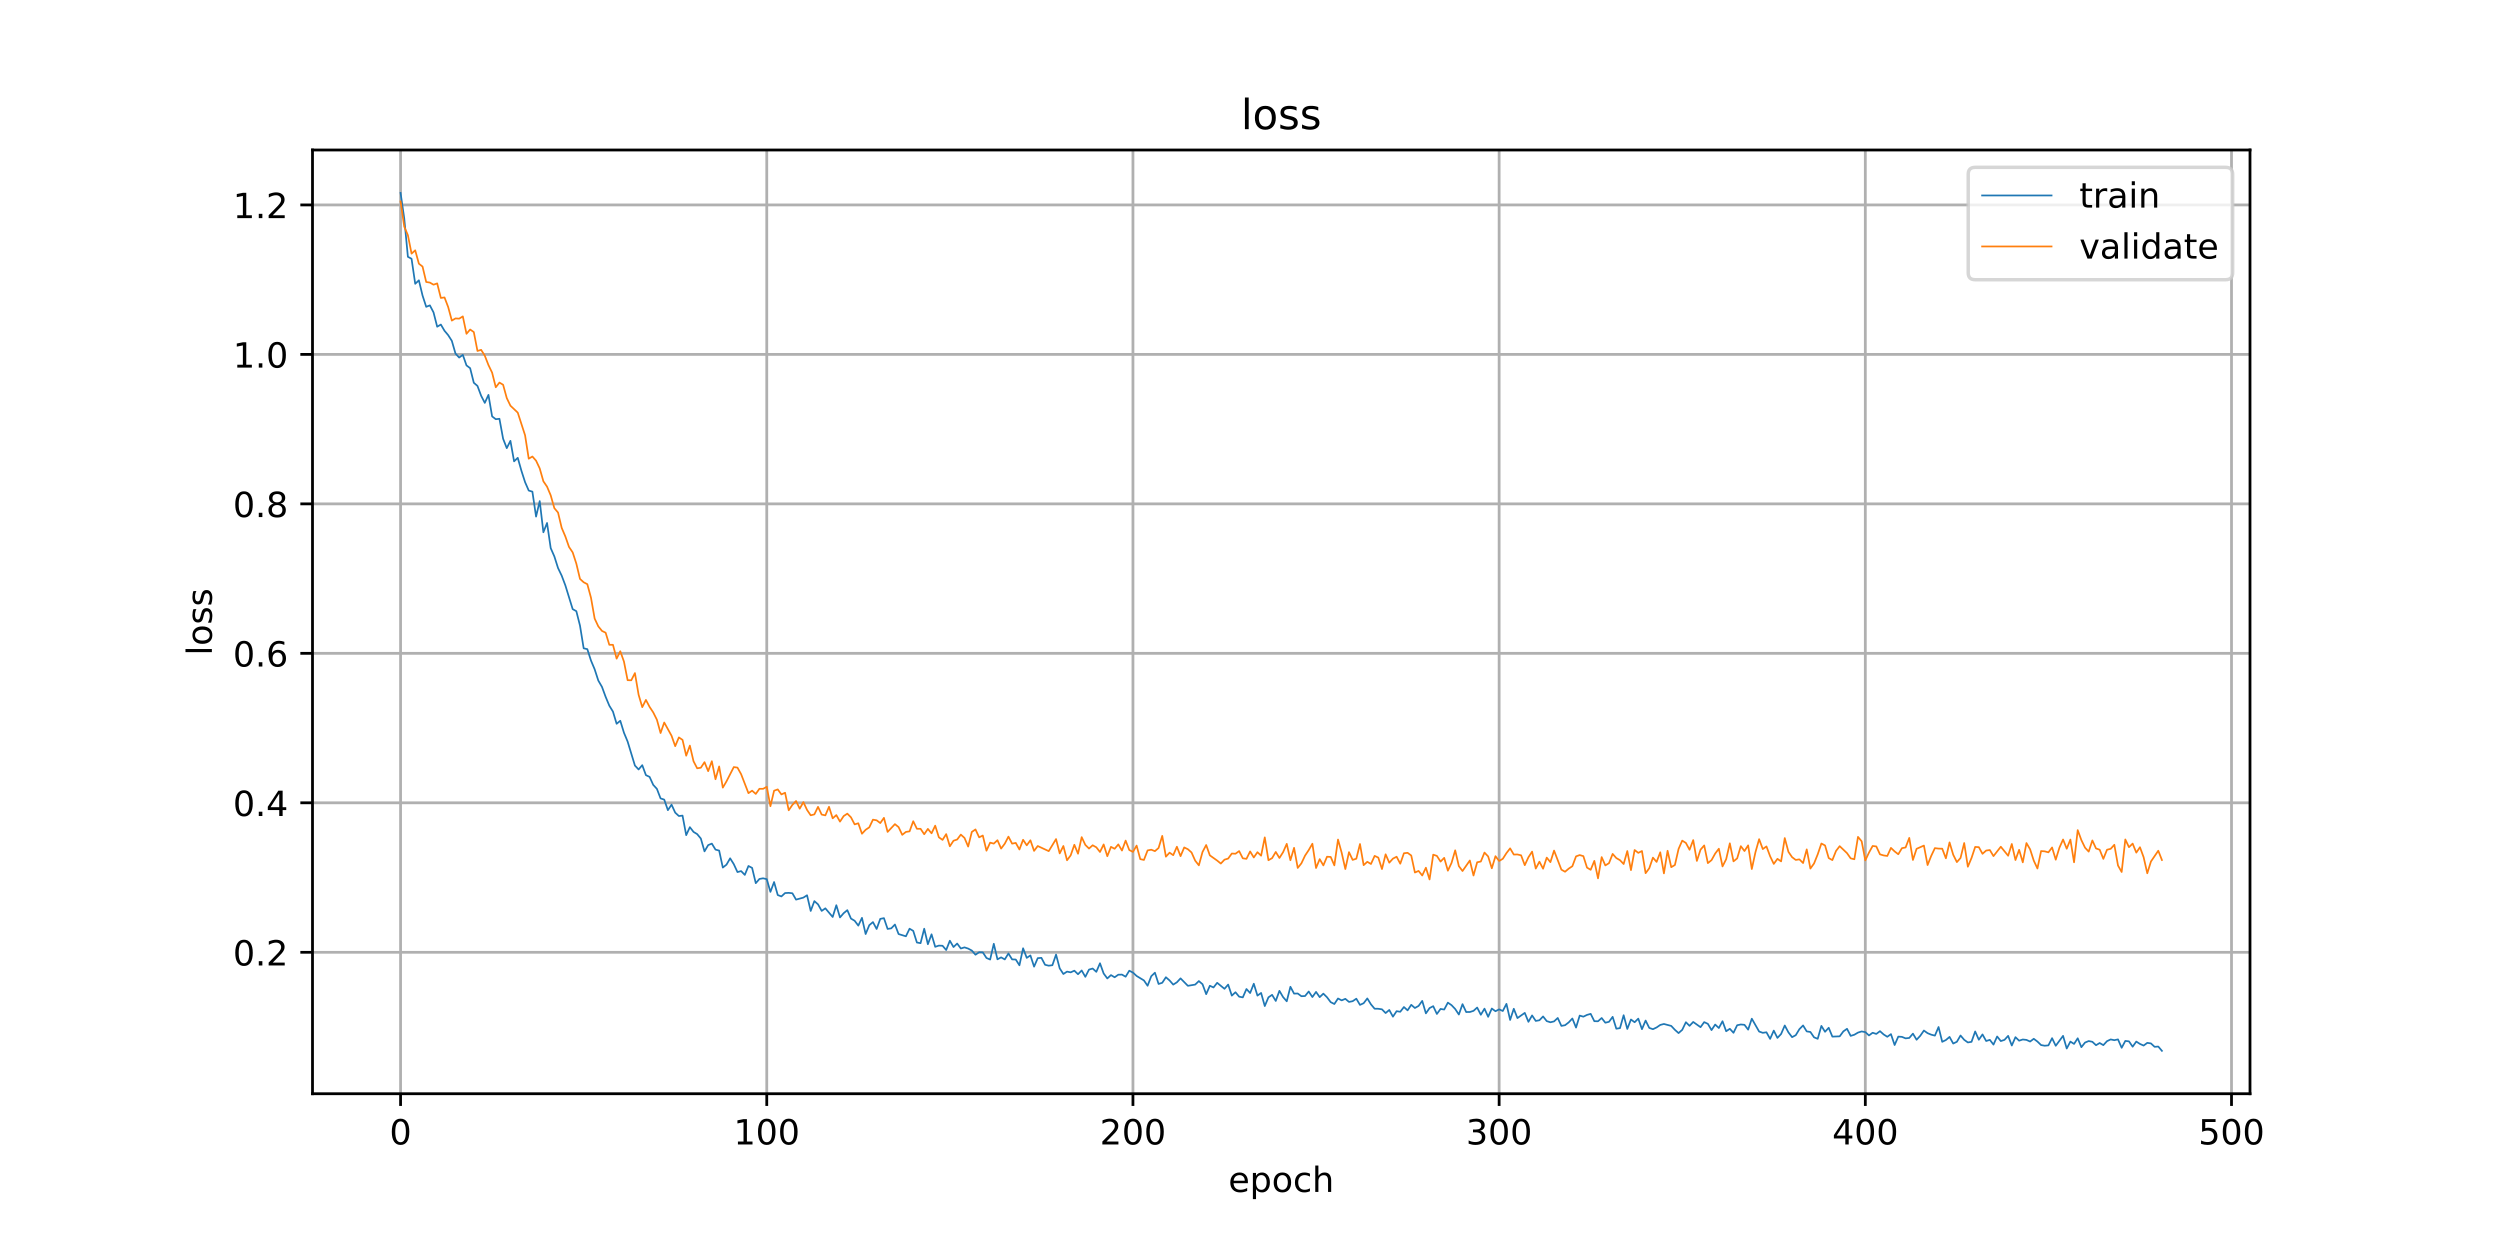 <?xml version="1.0" encoding="utf-8" standalone="no"?>
<!DOCTYPE svg PUBLIC "-//W3C//DTD SVG 1.1//EN"
  "http://www.w3.org/Graphics/SVG/1.1/DTD/svg11.dtd">
<!-- Created with matplotlib (https://matplotlib.org/) -->
<svg height="360pt" version="1.1" viewBox="0 0 720 360" width="720pt" xmlns="http://www.w3.org/2000/svg" xmlns:xlink="http://www.w3.org/1999/xlink">
 <defs>
  <style type="text/css">
*{stroke-linecap:butt;stroke-linejoin:round;}
  </style>
 </defs>
 <g id="figure_1">
  <g id="patch_1">
   <path d="M 0 360 
L 720 360 
L 720 0 
L 0 0 
z
" style="fill:#ffffff;"/>
  </g>
  <g id="axes_1">
   <g id="patch_2">
    <path d="M 90 315 
L 648 315 
L 648 43.2 
L 90 43.2 
z
" style="fill:#ffffff;"/>
   </g>
   <g id="matplotlib.axis_1">
    <g id="xtick_1">
     <g id="line2d_1">
      <path clip-path="url(#pc81a844083)" d="M 115.364 315 
L 115.364 43.2 
" style="fill:none;stroke:#b0b0b0;stroke-linecap:square;stroke-width:0.8;"/>
     </g>
     <g id="line2d_2">
      <defs>
       <path d="M 0 0 
L 0 3.5 
" id="m3c4407d92c" style="stroke:#000000;stroke-width:0.8;"/>
      </defs>
      <g>
       <use style="stroke:#000000;stroke-width:0.8;" x="115.364" xlink:href="#m3c4407d92c" y="315"/>
      </g>
     </g>
     <g id="text_1">
      <!-- 0 -->
      <defs>
       <path d="M 31.781 66.406 
Q 24.172 66.406 20.328 58.906 
Q 16.5 51.422 16.5 36.375 
Q 16.5 21.391 20.328 13.891 
Q 24.172 6.391 31.781 6.391 
Q 39.453 6.391 43.281 13.891 
Q 47.125 21.391 47.125 36.375 
Q 47.125 51.422 43.281 58.906 
Q 39.453 66.406 31.781 66.406 
z
M 31.781 74.219 
Q 44.047 74.219 50.516 64.516 
Q 56.984 54.828 56.984 36.375 
Q 56.984 17.969 50.516 8.266 
Q 44.047 -1.422 31.781 -1.422 
Q 19.531 -1.422 13.062 8.266 
Q 6.594 17.969 6.594 36.375 
Q 6.594 54.828 13.062 64.516 
Q 19.531 74.219 31.781 74.219 
z
" id="DejaVuSans-48"/>
      </defs>
      <g transform="translate(112.182 329.598)scale(0.1 -0.1)">
       <use xlink:href="#DejaVuSans-48"/>
      </g>
     </g>
    </g>
    <g id="xtick_2">
     <g id="line2d_3">
      <path clip-path="url(#pc81a844083)" d="M 220.826 315 
L 220.826 43.2 
" style="fill:none;stroke:#b0b0b0;stroke-linecap:square;stroke-width:0.8;"/>
     </g>
     <g id="line2d_4">
      <g>
       <use style="stroke:#000000;stroke-width:0.8;" x="220.826" xlink:href="#m3c4407d92c" y="315"/>
      </g>
     </g>
     <g id="text_2">
      <!-- 100 -->
      <defs>
       <path d="M 12.406 8.297 
L 28.516 8.297 
L 28.516 63.922 
L 10.984 60.406 
L 10.984 69.391 
L 28.422 72.906 
L 38.281 72.906 
L 38.281 8.297 
L 54.391 8.297 
L 54.391 0 
L 12.406 0 
z
" id="DejaVuSans-49"/>
      </defs>
      <g transform="translate(211.282 329.598)scale(0.1 -0.1)">
       <use xlink:href="#DejaVuSans-49"/>
       <use x="63.623" xlink:href="#DejaVuSans-48"/>
       <use x="127.246" xlink:href="#DejaVuSans-48"/>
      </g>
     </g>
    </g>
    <g id="xtick_3">
     <g id="line2d_5">
      <path clip-path="url(#pc81a844083)" d="M 326.288 315 
L 326.288 43.2 
" style="fill:none;stroke:#b0b0b0;stroke-linecap:square;stroke-width:0.8;"/>
     </g>
     <g id="line2d_6">
      <g>
       <use style="stroke:#000000;stroke-width:0.8;" x="326.288" xlink:href="#m3c4407d92c" y="315"/>
      </g>
     </g>
     <g id="text_3">
      <!-- 200 -->
      <defs>
       <path d="M 19.188 8.297 
L 53.609 8.297 
L 53.609 0 
L 7.328 0 
L 7.328 8.297 
Q 12.938 14.109 22.625 23.891 
Q 32.328 33.688 34.812 36.531 
Q 39.547 41.844 41.422 45.531 
Q 43.312 49.219 43.312 52.781 
Q 43.312 58.594 39.234 62.25 
Q 35.156 65.922 28.609 65.922 
Q 23.969 65.922 18.812 64.312 
Q 13.672 62.703 7.812 59.422 
L 7.812 69.391 
Q 13.766 71.781 18.938 73 
Q 24.125 74.219 28.422 74.219 
Q 39.75 74.219 46.484 68.547 
Q 53.219 62.891 53.219 53.422 
Q 53.219 48.922 51.531 44.891 
Q 49.859 40.875 45.406 35.406 
Q 44.188 33.984 37.641 27.219 
Q 31.109 20.453 19.188 8.297 
z
" id="DejaVuSans-50"/>
      </defs>
      <g transform="translate(316.744 329.598)scale(0.1 -0.1)">
       <use xlink:href="#DejaVuSans-50"/>
       <use x="63.623" xlink:href="#DejaVuSans-48"/>
       <use x="127.246" xlink:href="#DejaVuSans-48"/>
      </g>
     </g>
    </g>
    <g id="xtick_4">
     <g id="line2d_7">
      <path clip-path="url(#pc81a844083)" d="M 431.75 315 
L 431.75 43.2 
" style="fill:none;stroke:#b0b0b0;stroke-linecap:square;stroke-width:0.8;"/>
     </g>
     <g id="line2d_8">
      <g>
       <use style="stroke:#000000;stroke-width:0.8;" x="431.75" xlink:href="#m3c4407d92c" y="315"/>
      </g>
     </g>
     <g id="text_4">
      <!-- 300 -->
      <defs>
       <path d="M 40.578 39.312 
Q 47.656 37.797 51.625 33 
Q 55.609 28.219 55.609 21.188 
Q 55.609 10.406 48.188 4.484 
Q 40.766 -1.422 27.094 -1.422 
Q 22.516 -1.422 17.656 -0.516 
Q 12.797 0.391 7.625 2.203 
L 7.625 11.719 
Q 11.719 9.328 16.594 8.109 
Q 21.484 6.891 26.812 6.891 
Q 36.078 6.891 40.938 10.547 
Q 45.797 14.203 45.797 21.188 
Q 45.797 27.641 41.281 31.266 
Q 36.766 34.906 28.719 34.906 
L 20.219 34.906 
L 20.219 43.016 
L 29.109 43.016 
Q 36.375 43.016 40.234 45.922 
Q 44.094 48.828 44.094 54.297 
Q 44.094 59.906 40.109 62.906 
Q 36.141 65.922 28.719 65.922 
Q 24.656 65.922 20.016 65.031 
Q 15.375 64.156 9.812 62.312 
L 9.812 71.094 
Q 15.438 72.656 20.344 73.438 
Q 25.25 74.219 29.594 74.219 
Q 40.828 74.219 47.359 69.109 
Q 53.906 64.016 53.906 55.328 
Q 53.906 49.266 50.438 45.094 
Q 46.969 40.922 40.578 39.312 
z
" id="DejaVuSans-51"/>
      </defs>
      <g transform="translate(422.206 329.598)scale(0.1 -0.1)">
       <use xlink:href="#DejaVuSans-51"/>
       <use x="63.623" xlink:href="#DejaVuSans-48"/>
       <use x="127.246" xlink:href="#DejaVuSans-48"/>
      </g>
     </g>
    </g>
    <g id="xtick_5">
     <g id="line2d_9">
      <path clip-path="url(#pc81a844083)" d="M 537.212 315 
L 537.212 43.2 
" style="fill:none;stroke:#b0b0b0;stroke-linecap:square;stroke-width:0.8;"/>
     </g>
     <g id="line2d_10">
      <g>
       <use style="stroke:#000000;stroke-width:0.8;" x="537.212" xlink:href="#m3c4407d92c" y="315"/>
      </g>
     </g>
     <g id="text_5">
      <!-- 400 -->
      <defs>
       <path d="M 37.797 64.312 
L 12.891 25.391 
L 37.797 25.391 
z
M 35.203 72.906 
L 47.609 72.906 
L 47.609 25.391 
L 58.016 25.391 
L 58.016 17.188 
L 47.609 17.188 
L 47.609 0 
L 37.797 0 
L 37.797 17.188 
L 4.891 17.188 
L 4.891 26.703 
z
" id="DejaVuSans-52"/>
      </defs>
      <g transform="translate(527.668 329.598)scale(0.1 -0.1)">
       <use xlink:href="#DejaVuSans-52"/>
       <use x="63.623" xlink:href="#DejaVuSans-48"/>
       <use x="127.246" xlink:href="#DejaVuSans-48"/>
      </g>
     </g>
    </g>
    <g id="xtick_6">
     <g id="line2d_11">
      <path clip-path="url(#pc81a844083)" d="M 642.674 315 
L 642.674 43.2 
" style="fill:none;stroke:#b0b0b0;stroke-linecap:square;stroke-width:0.8;"/>
     </g>
     <g id="line2d_12">
      <g>
       <use style="stroke:#000000;stroke-width:0.8;" x="642.674" xlink:href="#m3c4407d92c" y="315"/>
      </g>
     </g>
     <g id="text_6">
      <!-- 500 -->
      <defs>
       <path d="M 10.797 72.906 
L 49.516 72.906 
L 49.516 64.594 
L 19.828 64.594 
L 19.828 46.734 
Q 21.969 47.469 24.109 47.828 
Q 26.266 48.188 28.422 48.188 
Q 40.625 48.188 47.75 41.5 
Q 54.891 34.812 54.891 23.391 
Q 54.891 11.625 47.562 5.094 
Q 40.234 -1.422 26.906 -1.422 
Q 22.312 -1.422 17.547 -0.641 
Q 12.797 0.141 7.719 1.703 
L 7.719 11.625 
Q 12.109 9.234 16.797 8.062 
Q 21.484 6.891 26.703 6.891 
Q 35.156 6.891 40.078 11.328 
Q 45.016 15.766 45.016 23.391 
Q 45.016 31 40.078 35.438 
Q 35.156 39.891 26.703 39.891 
Q 22.75 39.891 18.812 39.016 
Q 14.891 38.141 10.797 36.281 
z
" id="DejaVuSans-53"/>
      </defs>
      <g transform="translate(633.13 329.598)scale(0.1 -0.1)">
       <use xlink:href="#DejaVuSans-53"/>
       <use x="63.623" xlink:href="#DejaVuSans-48"/>
       <use x="127.246" xlink:href="#DejaVuSans-48"/>
      </g>
     </g>
    </g>
    <g id="text_7">
     <!-- epoch -->
     <defs>
      <path d="M 56.203 29.594 
L 56.203 25.203 
L 14.891 25.203 
Q 15.484 15.922 20.484 11.062 
Q 25.484 6.203 34.422 6.203 
Q 39.594 6.203 44.453 7.469 
Q 49.312 8.734 54.109 11.281 
L 54.109 2.781 
Q 49.266 0.734 44.188 -0.344 
Q 39.109 -1.422 33.891 -1.422 
Q 20.797 -1.422 13.156 6.188 
Q 5.516 13.812 5.516 26.812 
Q 5.516 40.234 12.766 48.109 
Q 20.016 56 32.328 56 
Q 43.359 56 49.781 48.891 
Q 56.203 41.797 56.203 29.594 
z
M 47.219 32.234 
Q 47.125 39.594 43.094 43.984 
Q 39.062 48.391 32.422 48.391 
Q 24.906 48.391 20.391 44.141 
Q 15.875 39.891 15.188 32.172 
z
" id="DejaVuSans-101"/>
      <path d="M 18.109 8.203 
L 18.109 -20.797 
L 9.078 -20.797 
L 9.078 54.688 
L 18.109 54.688 
L 18.109 46.391 
Q 20.953 51.266 25.266 53.625 
Q 29.594 56 35.594 56 
Q 45.562 56 51.781 48.094 
Q 58.016 40.188 58.016 27.297 
Q 58.016 14.406 51.781 6.484 
Q 45.562 -1.422 35.594 -1.422 
Q 29.594 -1.422 25.266 0.953 
Q 20.953 3.328 18.109 8.203 
z
M 48.688 27.297 
Q 48.688 37.203 44.609 42.844 
Q 40.531 48.484 33.406 48.484 
Q 26.266 48.484 22.188 42.844 
Q 18.109 37.203 18.109 27.297 
Q 18.109 17.391 22.188 11.75 
Q 26.266 6.109 33.406 6.109 
Q 40.531 6.109 44.609 11.75 
Q 48.688 17.391 48.688 27.297 
z
" id="DejaVuSans-112"/>
      <path d="M 30.609 48.391 
Q 23.391 48.391 19.188 42.75 
Q 14.984 37.109 14.984 27.297 
Q 14.984 17.484 19.156 11.844 
Q 23.344 6.203 30.609 6.203 
Q 37.797 6.203 41.984 11.859 
Q 46.188 17.531 46.188 27.297 
Q 46.188 37.016 41.984 42.703 
Q 37.797 48.391 30.609 48.391 
z
M 30.609 56 
Q 42.328 56 49.016 48.375 
Q 55.719 40.766 55.719 27.297 
Q 55.719 13.875 49.016 6.219 
Q 42.328 -1.422 30.609 -1.422 
Q 18.844 -1.422 12.172 6.219 
Q 5.516 13.875 5.516 27.297 
Q 5.516 40.766 12.172 48.375 
Q 18.844 56 30.609 56 
z
" id="DejaVuSans-111"/>
      <path d="M 48.781 52.594 
L 48.781 44.188 
Q 44.969 46.297 41.141 47.344 
Q 37.312 48.391 33.406 48.391 
Q 24.656 48.391 19.812 42.844 
Q 14.984 37.312 14.984 27.297 
Q 14.984 17.281 19.812 11.734 
Q 24.656 6.203 33.406 6.203 
Q 37.312 6.203 41.141 7.25 
Q 44.969 8.297 48.781 10.406 
L 48.781 2.094 
Q 45.016 0.344 40.984 -0.531 
Q 36.969 -1.422 32.422 -1.422 
Q 20.062 -1.422 12.781 6.344 
Q 5.516 14.109 5.516 27.297 
Q 5.516 40.672 12.859 48.328 
Q 20.219 56 33.016 56 
Q 37.156 56 41.109 55.141 
Q 45.062 54.297 48.781 52.594 
z
" id="DejaVuSans-99"/>
      <path d="M 54.891 33.016 
L 54.891 0 
L 45.906 0 
L 45.906 32.719 
Q 45.906 40.484 42.875 44.328 
Q 39.844 48.188 33.797 48.188 
Q 26.516 48.188 22.312 43.547 
Q 18.109 38.922 18.109 30.906 
L 18.109 0 
L 9.078 0 
L 9.078 75.984 
L 18.109 75.984 
L 18.109 46.188 
Q 21.344 51.125 25.703 53.562 
Q 30.078 56 35.797 56 
Q 45.219 56 50.047 50.172 
Q 54.891 44.344 54.891 33.016 
z
" id="DejaVuSans-104"/>
     </defs>
     <g transform="translate(353.772 343.277)scale(0.1 -0.1)">
      <use xlink:href="#DejaVuSans-101"/>
      <use x="61.523" xlink:href="#DejaVuSans-112"/>
      <use x="125" xlink:href="#DejaVuSans-111"/>
      <use x="186.182" xlink:href="#DejaVuSans-99"/>
      <use x="241.162" xlink:href="#DejaVuSans-104"/>
     </g>
    </g>
   </g>
   <g id="matplotlib.axis_2">
    <g id="ytick_1">
     <g id="line2d_13">
      <path clip-path="url(#pc81a844083)" d="M 90 274.26 
L 648 274.26 
" style="fill:none;stroke:#b0b0b0;stroke-linecap:square;stroke-width:0.8;"/>
     </g>
     <g id="line2d_14">
      <defs>
       <path d="M 0 0 
L -3.5 0 
" id="mdaf44a800e" style="stroke:#000000;stroke-width:0.8;"/>
      </defs>
      <g>
       <use style="stroke:#000000;stroke-width:0.8;" x="90" xlink:href="#mdaf44a800e" y="274.26"/>
      </g>
     </g>
     <g id="text_8">
      <!-- 0.2 -->
      <defs>
       <path d="M 10.688 12.406 
L 21 12.406 
L 21 0 
L 10.688 0 
z
" id="DejaVuSans-46"/>
      </defs>
      <g transform="translate(67.097 278.059)scale(0.1 -0.1)">
       <use xlink:href="#DejaVuSans-48"/>
       <use x="63.623" xlink:href="#DejaVuSans-46"/>
       <use x="95.41" xlink:href="#DejaVuSans-50"/>
      </g>
     </g>
    </g>
    <g id="ytick_2">
     <g id="line2d_15">
      <path clip-path="url(#pc81a844083)" d="M 90 231.212 
L 648 231.212 
" style="fill:none;stroke:#b0b0b0;stroke-linecap:square;stroke-width:0.8;"/>
     </g>
     <g id="line2d_16">
      <g>
       <use style="stroke:#000000;stroke-width:0.8;" x="90" xlink:href="#mdaf44a800e" y="231.212"/>
      </g>
     </g>
     <g id="text_9">
      <!-- 0.4 -->
      <g transform="translate(67.097 235.011)scale(0.1 -0.1)">
       <use xlink:href="#DejaVuSans-48"/>
       <use x="63.623" xlink:href="#DejaVuSans-46"/>
       <use x="95.41" xlink:href="#DejaVuSans-52"/>
      </g>
     </g>
    </g>
    <g id="ytick_3">
     <g id="line2d_17">
      <path clip-path="url(#pc81a844083)" d="M 90 188.165 
L 648 188.165 
" style="fill:none;stroke:#b0b0b0;stroke-linecap:square;stroke-width:0.8;"/>
     </g>
     <g id="line2d_18">
      <g>
       <use style="stroke:#000000;stroke-width:0.8;" x="90" xlink:href="#mdaf44a800e" y="188.165"/>
      </g>
     </g>
     <g id="text_10">
      <!-- 0.6 -->
      <defs>
       <path d="M 33.016 40.375 
Q 26.375 40.375 22.484 35.828 
Q 18.609 31.297 18.609 23.391 
Q 18.609 15.531 22.484 10.953 
Q 26.375 6.391 33.016 6.391 
Q 39.656 6.391 43.531 10.953 
Q 47.406 15.531 47.406 23.391 
Q 47.406 31.297 43.531 35.828 
Q 39.656 40.375 33.016 40.375 
z
M 52.594 71.297 
L 52.594 62.312 
Q 48.875 64.062 45.094 64.984 
Q 41.312 65.922 37.594 65.922 
Q 27.828 65.922 22.672 59.328 
Q 17.531 52.734 16.797 39.406 
Q 19.672 43.656 24.016 45.922 
Q 28.375 48.188 33.594 48.188 
Q 44.578 48.188 50.953 41.516 
Q 57.328 34.859 57.328 23.391 
Q 57.328 12.156 50.688 5.359 
Q 44.047 -1.422 33.016 -1.422 
Q 20.359 -1.422 13.672 8.266 
Q 6.984 17.969 6.984 36.375 
Q 6.984 53.656 15.188 63.938 
Q 23.391 74.219 37.203 74.219 
Q 40.922 74.219 44.703 73.484 
Q 48.484 72.75 52.594 71.297 
z
" id="DejaVuSans-54"/>
      </defs>
      <g transform="translate(67.097 191.964)scale(0.1 -0.1)">
       <use xlink:href="#DejaVuSans-48"/>
       <use x="63.623" xlink:href="#DejaVuSans-46"/>
       <use x="95.41" xlink:href="#DejaVuSans-54"/>
      </g>
     </g>
    </g>
    <g id="ytick_4">
     <g id="line2d_19">
      <path clip-path="url(#pc81a844083)" d="M 90 145.118 
L 648 145.118 
" style="fill:none;stroke:#b0b0b0;stroke-linecap:square;stroke-width:0.8;"/>
     </g>
     <g id="line2d_20">
      <g>
       <use style="stroke:#000000;stroke-width:0.8;" x="90" xlink:href="#mdaf44a800e" y="145.118"/>
      </g>
     </g>
     <g id="text_11">
      <!-- 0.8 -->
      <defs>
       <path d="M 31.781 34.625 
Q 24.75 34.625 20.719 30.859 
Q 16.703 27.094 16.703 20.516 
Q 16.703 13.922 20.719 10.156 
Q 24.75 6.391 31.781 6.391 
Q 38.812 6.391 42.859 10.172 
Q 46.922 13.969 46.922 20.516 
Q 46.922 27.094 42.891 30.859 
Q 38.875 34.625 31.781 34.625 
z
M 21.922 38.812 
Q 15.578 40.375 12.031 44.719 
Q 8.5 49.078 8.5 55.328 
Q 8.5 64.062 14.719 69.141 
Q 20.953 74.219 31.781 74.219 
Q 42.672 74.219 48.875 69.141 
Q 55.078 64.062 55.078 55.328 
Q 55.078 49.078 51.531 44.719 
Q 48 40.375 41.703 38.812 
Q 48.828 37.156 52.797 32.312 
Q 56.781 27.484 56.781 20.516 
Q 56.781 9.906 50.312 4.234 
Q 43.844 -1.422 31.781 -1.422 
Q 19.734 -1.422 13.25 4.234 
Q 6.781 9.906 6.781 20.516 
Q 6.781 27.484 10.781 32.312 
Q 14.797 37.156 21.922 38.812 
z
M 18.312 54.391 
Q 18.312 48.734 21.844 45.562 
Q 25.391 42.391 31.781 42.391 
Q 38.141 42.391 41.719 45.562 
Q 45.312 48.734 45.312 54.391 
Q 45.312 60.062 41.719 63.234 
Q 38.141 66.406 31.781 66.406 
Q 25.391 66.406 21.844 63.234 
Q 18.312 60.062 18.312 54.391 
z
" id="DejaVuSans-56"/>
      </defs>
      <g transform="translate(67.097 148.917)scale(0.1 -0.1)">
       <use xlink:href="#DejaVuSans-48"/>
       <use x="63.623" xlink:href="#DejaVuSans-46"/>
       <use x="95.41" xlink:href="#DejaVuSans-56"/>
      </g>
     </g>
    </g>
    <g id="ytick_5">
     <g id="line2d_21">
      <path clip-path="url(#pc81a844083)" d="M 90 102.07 
L 648 102.07 
" style="fill:none;stroke:#b0b0b0;stroke-linecap:square;stroke-width:0.8;"/>
     </g>
     <g id="line2d_22">
      <g>
       <use style="stroke:#000000;stroke-width:0.8;" x="90" xlink:href="#mdaf44a800e" y="102.07"/>
      </g>
     </g>
     <g id="text_12">
      <!-- 1.0 -->
      <g transform="translate(67.097 105.87)scale(0.1 -0.1)">
       <use xlink:href="#DejaVuSans-49"/>
       <use x="63.623" xlink:href="#DejaVuSans-46"/>
       <use x="95.41" xlink:href="#DejaVuSans-48"/>
      </g>
     </g>
    </g>
    <g id="ytick_6">
     <g id="line2d_23">
      <path clip-path="url(#pc81a844083)" d="M 90 59.023 
L 648 59.023 
" style="fill:none;stroke:#b0b0b0;stroke-linecap:square;stroke-width:0.8;"/>
     </g>
     <g id="line2d_24">
      <g>
       <use style="stroke:#000000;stroke-width:0.8;" x="90" xlink:href="#mdaf44a800e" y="59.023"/>
      </g>
     </g>
     <g id="text_13">
      <!-- 1.2 -->
      <g transform="translate(67.097 62.822)scale(0.1 -0.1)">
       <use xlink:href="#DejaVuSans-49"/>
       <use x="63.623" xlink:href="#DejaVuSans-46"/>
       <use x="95.41" xlink:href="#DejaVuSans-50"/>
      </g>
     </g>
    </g>
    <g id="text_14">
     <!-- loss -->
     <defs>
      <path d="M 9.422 75.984 
L 18.406 75.984 
L 18.406 0 
L 9.422 0 
z
" id="DejaVuSans-108"/>
      <path d="M 44.281 53.078 
L 44.281 44.578 
Q 40.484 46.531 36.375 47.5 
Q 32.281 48.484 27.875 48.484 
Q 21.188 48.484 17.844 46.438 
Q 14.5 44.391 14.5 40.281 
Q 14.5 37.156 16.891 35.375 
Q 19.281 33.594 26.516 31.984 
L 29.594 31.297 
Q 39.156 29.25 43.188 25.516 
Q 47.219 21.781 47.219 15.094 
Q 47.219 7.469 41.188 3.016 
Q 35.156 -1.422 24.609 -1.422 
Q 20.219 -1.422 15.453 -0.562 
Q 10.688 0.297 5.422 2 
L 5.422 11.281 
Q 10.406 8.688 15.234 7.391 
Q 20.062 6.109 24.812 6.109 
Q 31.156 6.109 34.562 8.281 
Q 37.984 10.453 37.984 14.406 
Q 37.984 18.062 35.516 20.016 
Q 33.062 21.969 24.703 23.781 
L 21.578 24.516 
Q 13.234 26.266 9.516 29.906 
Q 5.812 33.547 5.812 39.891 
Q 5.812 47.609 11.281 51.797 
Q 16.75 56 26.812 56 
Q 31.781 56 36.172 55.266 
Q 40.578 54.547 44.281 53.078 
z
" id="DejaVuSans-115"/>
     </defs>
     <g transform="translate(61.017 188.758)rotate(-90)scale(0.1 -0.1)">
      <use xlink:href="#DejaVuSans-108"/>
      <use x="27.783" xlink:href="#DejaVuSans-111"/>
      <use x="88.965" xlink:href="#DejaVuSans-115"/>
      <use x="141.064" xlink:href="#DejaVuSans-115"/>
     </g>
    </g>
   </g>
   <g id="line2d_25">
    <path clip-path="url(#pc81a844083)" d="M 115.364 55.555 
L 116.418 62.868 
L 117.473 73.957 
L 118.528 74.524 
L 119.582 81.734 
L 120.637 80.728 
L 121.691 85.111 
L 122.746 88.361 
L 123.801 87.943 
L 124.855 89.966 
L 125.91 94.095 
L 126.964 93.472 
L 128.019 95.268 
L 129.074 96.519 
L 130.128 98.171 
L 131.183 101.834 
L 132.238 102.977 
L 133.292 102.2 
L 134.347 105.232 
L 135.401 106.038 
L 136.456 110.234 
L 137.511 111.15 
L 138.565 113.969 
L 139.62 116.029 
L 140.675 113.731 
L 141.729 119.921 
L 142.784 120.731 
L 143.838 120.61 
L 144.893 126.357 
L 145.948 129.063 
L 147.002 126.965 
L 148.057 132.866 
L 149.112 131.853 
L 150.166 135.576 
L 151.221 138.861 
L 152.275 141.281 
L 153.33 141.599 
L 154.385 148.776 
L 155.439 144.32 
L 156.494 153.295 
L 157.548 150.621 
L 158.603 157.856 
L 159.658 160.265 
L 160.712 163.589 
L 161.767 165.792 
L 162.822 168.592 
L 164.931 175.434 
L 165.985 176.017 
L 167.04 180.187 
L 168.095 186.713 
L 169.149 186.958 
L 170.204 190.242 
L 171.259 192.751 
L 172.313 196.002 
L 173.368 197.824 
L 174.422 200.691 
L 175.477 203.224 
L 176.532 204.943 
L 177.586 208.448 
L 178.641 207.583 
L 179.696 211.019 
L 180.75 213.558 
L 182.859 220.485 
L 183.914 221.603 
L 184.969 220.368 
L 186.023 223.24 
L 187.078 223.74 
L 188.132 226.048 
L 189.187 227.192 
L 190.242 229.943 
L 191.296 230.286 
L 192.351 233.328 
L 193.406 231.743 
L 194.46 234.04 
L 195.515 235.015 
L 196.569 234.897 
L 197.624 240.519 
L 198.679 238.222 
L 199.733 239.586 
L 200.788 240.225 
L 201.843 241.506 
L 202.897 245.193 
L 203.952 243.396 
L 205.006 242.956 
L 206.061 244.686 
L 207.116 244.97 
L 208.17 249.855 
L 209.225 249.027 
L 210.28 247.194 
L 211.334 248.883 
L 212.389 251.158 
L 213.443 250.872 
L 214.498 251.968 
L 215.553 249.408 
L 216.607 249.952 
L 217.662 254.354 
L 218.716 253.136 
L 219.771 252.951 
L 220.826 253.2 
L 221.88 256.855 
L 222.935 254.03 
L 223.99 257.775 
L 225.044 258.171 
L 226.099 257.2 
L 227.153 257.143 
L 228.208 257.257 
L 229.263 259.09 
L 231.372 258.51 
L 232.427 257.838 
L 233.481 262.347 
L 234.536 259.522 
L 235.59 260.448 
L 236.645 262.337 
L 237.7 261.6 
L 239.809 264.089 
L 240.864 260.704 
L 241.918 264.217 
L 242.973 262.999 
L 244.027 262.126 
L 245.082 264.552 
L 246.137 265.178 
L 247.191 266.575 
L 248.246 264.347 
L 249.301 269.001 
L 250.355 266.454 
L 251.41 265.564 
L 252.464 267.544 
L 253.519 264.636 
L 254.574 264.427 
L 255.628 267.531 
L 256.683 267.36 
L 257.737 266.269 
L 258.792 269.008 
L 260.901 269.654 
L 261.956 267.469 
L 263.011 268.093 
L 264.065 271.441 
L 265.12 271.632 
L 266.174 267.473 
L 267.229 271.93 
L 268.284 269.085 
L 269.338 272.681 
L 270.393 272.334 
L 271.448 272.374 
L 272.502 273.6 
L 273.557 270.927 
L 274.611 272.745 
L 275.666 271.744 
L 276.721 273.167 
L 277.775 272.844 
L 278.83 273.191 
L 279.885 273.76 
L 280.939 274.957 
L 281.994 274.238 
L 283.048 274.276 
L 284.103 275.897 
L 285.158 276.347 
L 286.212 271.812 
L 287.267 276.281 
L 288.321 275.724 
L 289.376 276.313 
L 290.431 274.596 
L 291.485 276.303 
L 292.54 276.344 
L 293.595 278.004 
L 294.649 273.105 
L 295.704 275.865 
L 296.758 275.161 
L 297.813 278.394 
L 298.868 275.951 
L 299.922 275.857 
L 300.977 277.857 
L 302.032 278.117 
L 303.086 277.981 
L 304.141 274.917 
L 305.195 278.89 
L 306.25 280.509 
L 307.305 279.822 
L 308.359 280.036 
L 309.414 279.555 
L 310.469 280.577 
L 311.523 279.498 
L 312.578 281.327 
L 313.632 279.242 
L 314.687 278.938 
L 315.742 279.889 
L 316.796 277.422 
L 317.851 280.364 
L 318.906 281.79 
L 319.96 280.828 
L 321.015 281.455 
L 322.069 280.713 
L 323.124 280.685 
L 324.179 281.29 
L 325.233 279.562 
L 326.288 280.103 
L 327.342 281.077 
L 329.452 282.364 
L 330.506 283.896 
L 331.561 281.151 
L 332.616 280.136 
L 333.67 283.381 
L 334.725 283.04 
L 335.779 281.448 
L 336.834 282.362 
L 337.889 283.568 
L 338.943 282.903 
L 339.998 281.772 
L 342.107 283.914 
L 344.216 283.56 
L 345.271 282.551 
L 346.326 283.454 
L 347.38 286.32 
L 348.435 283.898 
L 349.49 284.388 
L 350.544 283.052 
L 352.653 284.776 
L 353.708 283.561 
L 354.763 286.734 
L 355.817 285.769 
L 356.872 287.04 
L 357.926 287.246 
L 358.981 284.837 
L 360.036 285.993 
L 361.09 283.314 
L 362.145 286.735 
L 363.2 285.971 
L 364.254 289.743 
L 365.309 287.236 
L 366.363 286.52 
L 367.418 288.271 
L 368.473 285.36 
L 369.527 287.158 
L 370.582 288.374 
L 371.637 284.193 
L 372.691 286.161 
L 373.746 286.125 
L 374.8 286.911 
L 375.855 286.854 
L 376.91 285.553 
L 377.964 287.144 
L 379.019 285.675 
L 380.074 287.175 
L 381.128 286.169 
L 382.183 287.215 
L 383.237 288.618 
L 384.292 289.155 
L 385.347 287.566 
L 386.401 288.108 
L 387.456 287.663 
L 388.51 288.552 
L 389.565 288.343 
L 390.62 287.625 
L 391.674 289.408 
L 392.729 288.925 
L 393.784 287.552 
L 394.838 289.256 
L 395.893 290.516 
L 396.947 290.526 
L 398.002 290.684 
L 399.057 291.757 
L 400.111 290.875 
L 401.166 292.8 
L 402.221 291.22 
L 403.275 291.387 
L 404.33 290.027 
L 405.384 290.98 
L 406.439 289.391 
L 407.494 290.302 
L 408.548 289.709 
L 409.603 288.258 
L 410.658 291.847 
L 411.712 290.33 
L 412.767 289.777 
L 413.821 292.02 
L 414.876 290.575 
L 415.931 290.746 
L 416.985 288.76 
L 418.04 289.484 
L 419.094 290.59 
L 420.149 292.182 
L 421.204 289.197 
L 422.258 291.467 
L 423.313 291.459 
L 424.368 291.124 
L 425.422 290.175 
L 426.477 292.25 
L 427.531 290.496 
L 428.586 292.841 
L 429.641 290.46 
L 430.695 291.236 
L 431.75 290.695 
L 432.805 291.166 
L 433.859 289.115 
L 434.914 293.737 
L 435.968 290.522 
L 437.023 293.206 
L 439.132 291.713 
L 440.187 294.282 
L 441.242 292.446 
L 442.296 294.027 
L 443.351 293.834 
L 444.405 292.735 
L 445.46 294.081 
L 446.515 294.415 
L 447.569 294.163 
L 448.624 293.18 
L 449.679 295.459 
L 450.733 295.261 
L 451.788 294.449 
L 452.842 293.327 
L 453.897 295.94 
L 454.952 292.489 
L 456.006 292.804 
L 457.061 292.293 
L 458.115 291.991 
L 459.17 294.106 
L 460.225 294.122 
L 461.279 293.191 
L 462.334 294.543 
L 463.389 294.283 
L 464.443 292.852 
L 465.498 296.266 
L 466.552 296.102 
L 467.607 292.385 
L 468.662 296.33 
L 469.716 293.619 
L 470.771 294.403 
L 471.826 293.366 
L 472.88 296.402 
L 473.935 293.919 
L 474.989 296.037 
L 476.044 296.408 
L 477.099 295.906 
L 478.153 295.182 
L 479.208 294.904 
L 481.317 295.466 
L 482.372 296.593 
L 483.426 297.531 
L 484.481 296.593 
L 485.536 294.398 
L 486.59 295.437 
L 487.645 294.324 
L 489.754 295.823 
L 490.809 294.371 
L 491.863 294.867 
L 492.918 296.664 
L 493.973 295.074 
L 495.027 296.067 
L 496.082 294.112 
L 497.136 296.997 
L 498.191 296.29 
L 499.246 297.444 
L 500.3 295.271 
L 501.355 295.048 
L 502.41 295.147 
L 503.464 296.538 
L 504.519 293.384 
L 506.628 297.082 
L 507.683 297.452 
L 508.737 297.297 
L 509.792 299.198 
L 510.847 296.816 
L 511.901 298.915 
L 512.956 297.789 
L 514.01 295.343 
L 515.065 297.32 
L 516.12 298.699 
L 517.174 298.136 
L 518.229 296.395 
L 519.284 295.333 
L 520.338 297.045 
L 521.393 297.206 
L 522.447 298.748 
L 523.502 299.175 
L 524.557 295.46 
L 525.611 297.153 
L 526.666 295.997 
L 527.72 298.546 
L 529.83 298.465 
L 530.884 297.04 
L 531.939 296.297 
L 532.994 298.331 
L 534.048 298.006 
L 535.103 297.382 
L 536.157 297.052 
L 537.212 297.253 
L 538.267 298.208 
L 539.321 297.429 
L 540.376 297.774 
L 541.431 296.974 
L 542.485 297.916 
L 543.54 298.594 
L 544.594 297.833 
L 545.649 300.962 
L 546.704 298.544 
L 547.758 298.618 
L 548.813 299.047 
L 549.868 298.928 
L 550.922 297.691 
L 551.977 299.442 
L 553.031 298.313 
L 554.086 296.796 
L 555.141 297.551 
L 556.195 297.988 
L 557.25 298.259 
L 558.304 295.781 
L 559.359 300.043 
L 560.414 299.532 
L 561.468 298.633 
L 562.523 300.536 
L 563.578 300.033 
L 564.632 298.225 
L 565.687 299.466 
L 566.741 300.226 
L 567.796 300.046 
L 568.851 297.061 
L 569.905 299.443 
L 570.96 297.918 
L 572.015 299.812 
L 573.069 299.475 
L 574.124 300.844 
L 575.178 298.51 
L 576.233 299.828 
L 577.288 299.485 
L 578.342 298.333 
L 579.397 301.108 
L 580.452 298.703 
L 581.506 299.718 
L 582.561 299.374 
L 583.615 299.49 
L 584.67 299.963 
L 585.725 299.173 
L 586.779 299.964 
L 587.834 300.982 
L 588.888 301.167 
L 589.943 301.065 
L 590.998 298.993 
L 592.052 301.184 
L 594.162 298.33 
L 595.216 301.971 
L 596.271 299.981 
L 597.325 300.647 
L 598.38 299.026 
L 599.435 301.586 
L 600.489 300.255 
L 601.544 299.823 
L 602.599 300.036 
L 603.653 301.017 
L 604.708 300.386 
L 605.762 300.999 
L 606.817 299.855 
L 607.872 299.356 
L 608.926 299.574 
L 609.981 299.343 
L 611.036 301.761 
L 612.09 299.787 
L 613.145 299.91 
L 614.199 301.445 
L 615.254 299.971 
L 616.309 300.654 
L 617.363 301.122 
L 618.418 300.341 
L 619.472 300.505 
L 620.527 301.485 
L 621.582 301.402 
L 622.636 302.645 
L 622.636 302.645 
" style="fill:none;stroke:#1f77b4;stroke-linecap:square;stroke-width:0.5;"/>
   </g>
   <g id="line2d_26">
    <path clip-path="url(#pc81a844083)" d="M 115.364 58.011 
L 116.418 65.248 
L 117.473 67.74 
L 118.528 73.039 
L 119.582 72.096 
L 120.637 75.941 
L 121.691 76.768 
L 122.746 81.211 
L 123.801 81.381 
L 124.855 81.992 
L 125.91 81.615 
L 126.964 85.808 
L 128.019 85.664 
L 129.074 88.427 
L 130.128 92.329 
L 131.183 91.704 
L 132.238 91.768 
L 133.292 91.127 
L 134.347 96.131 
L 135.401 94.899 
L 136.456 95.634 
L 137.511 101.075 
L 138.565 100.757 
L 139.62 102.436 
L 140.675 105.135 
L 141.729 107.322 
L 142.784 111.534 
L 143.838 110.181 
L 144.893 110.807 
L 145.948 114.645 
L 147.002 116.836 
L 149.112 118.841 
L 151.221 125.365 
L 152.275 132.104 
L 153.33 131.475 
L 154.385 132.672 
L 155.439 134.904 
L 156.494 138.614 
L 157.548 140.158 
L 158.603 142.656 
L 159.658 146.365 
L 160.712 147.608 
L 161.767 152.022 
L 162.822 154.507 
L 163.876 157.524 
L 164.931 159.09 
L 165.985 162.329 
L 167.04 166.732 
L 168.095 167.693 
L 169.149 168.243 
L 170.204 172.145 
L 171.259 178.148 
L 172.313 180.396 
L 173.368 181.706 
L 174.422 182.219 
L 175.477 185.698 
L 176.532 185.703 
L 177.586 189.688 
L 178.641 187.561 
L 179.696 190.526 
L 180.75 195.892 
L 181.805 195.924 
L 182.859 193.85 
L 183.914 200.072 
L 184.969 203.658 
L 186.023 201.577 
L 187.078 203.582 
L 188.132 205.176 
L 189.187 207.282 
L 190.242 211.109 
L 191.296 208.083 
L 193.406 211.896 
L 194.46 214.894 
L 195.515 212.379 
L 196.569 213.082 
L 197.624 217.636 
L 198.679 214.736 
L 199.733 219.236 
L 200.788 221.27 
L 201.843 221.102 
L 202.897 219.503 
L 203.952 222.09 
L 205.006 219.233 
L 206.061 224.414 
L 207.116 220.738 
L 208.17 226.834 
L 209.225 225.032 
L 211.334 220.918 
L 212.389 221.069 
L 213.443 222.965 
L 215.553 228.424 
L 216.607 227.716 
L 217.662 228.646 
L 218.716 227.164 
L 219.771 227.183 
L 220.826 226.602 
L 221.88 232.183 
L 222.935 227.728 
L 223.99 227.346 
L 225.044 228.792 
L 226.099 228.315 
L 227.153 233.361 
L 228.208 231.796 
L 229.263 230.694 
L 230.317 232.899 
L 231.372 231.013 
L 232.427 233.257 
L 233.481 234.806 
L 234.536 234.546 
L 235.59 232.378 
L 236.645 234.6 
L 237.7 234.827 
L 238.754 232.354 
L 239.809 235.672 
L 240.864 234.75 
L 241.918 236.627 
L 242.973 235.029 
L 244.027 234.33 
L 245.082 235.393 
L 246.137 237.422 
L 247.191 237.102 
L 248.246 240.113 
L 249.301 238.981 
L 250.355 238.274 
L 251.41 236.064 
L 252.464 236.244 
L 253.519 237.042 
L 254.574 235.54 
L 255.628 239.59 
L 257.737 237.354 
L 258.792 238.209 
L 259.847 240.429 
L 260.901 239.594 
L 261.956 239.428 
L 263.011 236.518 
L 264.065 238.685 
L 265.12 238.693 
L 266.174 240.264 
L 267.229 238.725 
L 268.284 239.992 
L 269.338 237.793 
L 270.393 241.141 
L 271.448 241.886 
L 272.502 240.225 
L 273.557 243.727 
L 274.611 242.129 
L 275.666 241.779 
L 276.721 240.368 
L 277.775 241.315 
L 278.83 243.812 
L 279.885 239.595 
L 280.939 238.878 
L 281.994 241.153 
L 283.048 240.636 
L 284.103 244.995 
L 285.158 242.679 
L 286.212 242.958 
L 287.267 241.982 
L 288.321 244.386 
L 289.376 242.976 
L 290.431 240.953 
L 291.485 242.971 
L 292.54 242.757 
L 293.595 244.65 
L 294.649 241.853 
L 295.704 243.449 
L 296.758 242.002 
L 297.813 245.052 
L 298.868 243.651 
L 302.032 245.126 
L 304.141 241.654 
L 305.195 245.776 
L 306.25 243.65 
L 307.305 247.755 
L 308.359 246.334 
L 309.414 243.29 
L 310.469 245.87 
L 311.523 241.101 
L 312.578 243.335 
L 313.632 244.375 
L 314.687 243.439 
L 315.742 244.025 
L 316.796 245.367 
L 317.851 243.201 
L 318.906 246.588 
L 319.96 243.898 
L 321.015 244.449 
L 322.069 243.19 
L 323.124 244.953 
L 324.179 242.094 
L 325.233 244.807 
L 326.288 245.337 
L 327.342 243.534 
L 328.397 247.428 
L 329.452 247.663 
L 330.506 244.919 
L 331.561 244.715 
L 332.616 245.129 
L 333.67 244.216 
L 334.725 240.739 
L 335.779 246.718 
L 336.834 245.568 
L 337.889 246.291 
L 338.943 243.857 
L 339.998 246.569 
L 341.053 244.065 
L 342.107 244.575 
L 343.162 245.509 
L 344.216 247.872 
L 345.271 249.214 
L 346.326 245.366 
L 347.38 243.364 
L 348.435 246.344 
L 350.544 247.845 
L 351.599 248.704 
L 352.653 247.583 
L 353.708 247.267 
L 354.763 245.816 
L 355.817 245.873 
L 356.872 245.119 
L 357.926 247.197 
L 358.981 247.344 
L 360.036 245.214 
L 361.09 246.946 
L 362.145 245.437 
L 363.2 246.432 
L 364.254 241.174 
L 365.309 247.742 
L 366.363 247.141 
L 367.418 245.362 
L 368.473 247.092 
L 369.527 245.433 
L 370.582 243.031 
L 371.637 247.744 
L 372.691 244.181 
L 373.746 249.964 
L 374.8 248.642 
L 375.855 246.415 
L 376.91 244.826 
L 377.964 242.998 
L 379.019 249.985 
L 380.074 247.432 
L 381.128 249.238 
L 382.183 246.735 
L 383.237 246.798 
L 384.292 249.224 
L 385.347 241.792 
L 386.401 245.591 
L 387.456 250.284 
L 388.51 245.422 
L 389.565 247.65 
L 390.62 247.306 
L 391.674 243.08 
L 392.729 249.16 
L 393.784 248.198 
L 394.838 248.831 
L 395.893 246.496 
L 396.947 246.986 
L 398.002 250.286 
L 399.057 246.045 
L 400.111 248.455 
L 401.166 247.282 
L 402.221 246.738 
L 403.275 248.75 
L 404.33 245.737 
L 405.384 245.613 
L 406.439 246.386 
L 407.494 251.285 
L 408.548 250.826 
L 409.603 252.138 
L 410.658 249.902 
L 411.712 253.279 
L 412.767 246.141 
L 413.821 246.5 
L 414.876 248.136 
L 415.931 247.065 
L 416.985 250.752 
L 418.04 248.529 
L 419.094 244.896 
L 420.149 249.441 
L 421.204 250.851 
L 423.313 247.82 
L 424.368 252.14 
L 425.422 248.337 
L 426.477 248.117 
L 427.531 245.544 
L 428.586 246.654 
L 429.641 250.068 
L 430.695 246.587 
L 431.75 247.964 
L 432.805 247.337 
L 433.859 245.692 
L 434.914 244.33 
L 435.968 246.11 
L 437.023 246.084 
L 438.078 246.336 
L 439.132 249.171 
L 440.187 246.893 
L 441.242 245.274 
L 442.296 250.144 
L 443.351 248.165 
L 444.405 250.191 
L 445.46 246.994 
L 446.515 248.297 
L 447.569 244.973 
L 449.679 250.455 
L 450.733 251.06 
L 451.788 250.167 
L 452.842 249.465 
L 453.897 246.635 
L 454.952 246.257 
L 456.006 246.569 
L 457.061 249.877 
L 458.115 250.502 
L 459.17 247.934 
L 460.225 252.964 
L 461.279 246.855 
L 462.334 249.238 
L 463.389 248.599 
L 464.443 245.93 
L 465.498 247.122 
L 466.552 247.729 
L 467.607 248.838 
L 468.662 245.104 
L 469.716 250.592 
L 470.771 244.805 
L 471.826 245.629 
L 472.88 245.092 
L 473.935 251.477 
L 474.989 250.056 
L 476.044 246.996 
L 477.099 248.23 
L 478.153 245.461 
L 479.208 251.528 
L 480.263 245.029 
L 481.317 249.74 
L 482.372 249.119 
L 483.426 244.496 
L 484.481 242.101 
L 485.536 242.766 
L 486.59 244.727 
L 487.645 241.952 
L 488.699 247.936 
L 489.754 244.7 
L 490.809 243.485 
L 491.863 248.576 
L 492.918 247.719 
L 493.973 245.819 
L 495.027 244.434 
L 496.082 249.526 
L 497.136 247.447 
L 498.191 242.88 
L 499.246 248.064 
L 500.3 247.219 
L 501.355 243.699 
L 502.41 245.096 
L 503.464 243.468 
L 504.519 250.276 
L 505.573 245.424 
L 506.628 241.686 
L 507.683 244.532 
L 508.737 243.771 
L 509.792 246.597 
L 510.847 248.802 
L 511.901 247.353 
L 512.956 248.076 
L 514.01 241.369 
L 515.065 245.328 
L 516.12 246.861 
L 517.174 247.659 
L 518.229 247.495 
L 519.284 248.552 
L 520.338 244.63 
L 521.393 250.146 
L 522.447 248.677 
L 523.502 246.046 
L 524.557 242.936 
L 525.611 243.488 
L 526.666 247.121 
L 527.72 247.706 
L 528.775 245.068 
L 529.83 243.695 
L 531.939 245.707 
L 532.994 247.208 
L 534.048 247.463 
L 535.103 241.026 
L 536.157 242.299 
L 537.212 247.781 
L 538.267 245.551 
L 539.321 243.645 
L 540.376 243.773 
L 541.431 246.049 
L 542.485 246.365 
L 543.54 246.514 
L 544.594 244.198 
L 545.649 245.202 
L 546.704 246.024 
L 547.758 244.271 
L 548.813 244.069 
L 549.868 241.317 
L 550.922 247.661 
L 551.977 244.458 
L 554.086 243.526 
L 555.141 249.133 
L 556.195 246.483 
L 557.25 244.258 
L 558.304 244.4 
L 559.359 244.421 
L 560.414 247.191 
L 561.468 242.615 
L 562.523 246.158 
L 563.578 248.28 
L 564.632 247.098 
L 565.687 242.796 
L 566.741 249.614 
L 567.796 247.103 
L 568.851 243.918 
L 569.905 243.982 
L 570.96 245.891 
L 572.015 244.959 
L 573.069 244.806 
L 574.124 246.556 
L 576.233 243.859 
L 578.342 246.448 
L 579.397 243.075 
L 580.452 247.682 
L 581.506 244.753 
L 582.561 248.349 
L 583.615 242.805 
L 584.67 244.593 
L 585.725 247.865 
L 586.779 250.125 
L 587.834 245.106 
L 588.888 245.19 
L 589.943 245.474 
L 590.998 244.073 
L 592.052 247.584 
L 593.107 244.147 
L 594.162 241.776 
L 595.216 244.433 
L 596.271 241.797 
L 597.325 248.334 
L 598.38 239.08 
L 599.435 241.949 
L 600.489 244.129 
L 601.544 245.264 
L 602.599 242.049 
L 603.653 244.356 
L 604.708 244.716 
L 605.762 247.354 
L 606.817 244.724 
L 607.872 244.464 
L 608.926 243.3 
L 609.981 249.257 
L 611.036 251.13 
L 612.09 241.768 
L 613.145 243.987 
L 614.199 242.959 
L 615.254 245.55 
L 616.309 244.004 
L 617.363 246.879 
L 618.418 251.505 
L 619.472 248.11 
L 621.582 245.012 
L 622.636 247.687 
L 622.636 247.687 
" style="fill:none;stroke:#ff7f0e;stroke-linecap:square;stroke-width:0.5;"/>
   </g>
   <g id="patch_3">
    <path d="M 90 315 
L 90 43.2 
" style="fill:none;stroke:#000000;stroke-linecap:square;stroke-linejoin:miter;stroke-width:0.8;"/>
   </g>
   <g id="patch_4">
    <path d="M 648 315 
L 648 43.2 
" style="fill:none;stroke:#000000;stroke-linecap:square;stroke-linejoin:miter;stroke-width:0.8;"/>
   </g>
   <g id="patch_5">
    <path d="M 90 315 
L 648 315 
" style="fill:none;stroke:#000000;stroke-linecap:square;stroke-linejoin:miter;stroke-width:0.8;"/>
   </g>
   <g id="patch_6">
    <path d="M 90 43.2 
L 648 43.2 
" style="fill:none;stroke:#000000;stroke-linecap:square;stroke-linejoin:miter;stroke-width:0.8;"/>
   </g>
   <g id="text_15">
    <!-- loss -->
    <g transform="translate(357.411 37.2)scale(0.12 -0.12)">
     <use xlink:href="#DejaVuSans-108"/>
     <use x="27.783" xlink:href="#DejaVuSans-111"/>
     <use x="88.965" xlink:href="#DejaVuSans-115"/>
     <use x="141.064" xlink:href="#DejaVuSans-115"/>
    </g>
   </g>
   <g id="legend_1">
    <g id="patch_7">
     <path d="M 568.847 80.556 
L 641 80.556 
Q 643 80.556 643 78.556 
L 643 50.2 
Q 643 48.2 641 48.2 
L 568.847 48.2 
Q 566.847 48.2 566.847 50.2 
L 566.847 78.556 
Q 566.847 80.556 568.847 80.556 
z
" style="fill:#ffffff;opacity:0.8;stroke:#cccccc;stroke-linejoin:miter;"/>
    </g>
    <g id="line2d_27">
     <path d="M 570.847 56.298 
L 590.847 56.298 
" style="fill:none;stroke:#1f77b4;stroke-linecap:square;stroke-width:0.5;"/>
    </g>
    <g id="line2d_28"/>
    <g id="text_16">
     <!-- train -->
     <defs>
      <path d="M 18.312 70.219 
L 18.312 54.688 
L 36.812 54.688 
L 36.812 47.703 
L 18.312 47.703 
L 18.312 18.016 
Q 18.312 11.328 20.141 9.422 
Q 21.969 7.516 27.594 7.516 
L 36.812 7.516 
L 36.812 0 
L 27.594 0 
Q 17.188 0 13.234 3.875 
Q 9.281 7.766 9.281 18.016 
L 9.281 47.703 
L 2.688 47.703 
L 2.688 54.688 
L 9.281 54.688 
L 9.281 70.219 
z
" id="DejaVuSans-116"/>
      <path d="M 41.109 46.297 
Q 39.594 47.172 37.812 47.578 
Q 36.031 48 33.891 48 
Q 26.266 48 22.188 43.047 
Q 18.109 38.094 18.109 28.812 
L 18.109 0 
L 9.078 0 
L 9.078 54.688 
L 18.109 54.688 
L 18.109 46.188 
Q 20.953 51.172 25.484 53.578 
Q 30.031 56 36.531 56 
Q 37.453 56 38.578 55.875 
Q 39.703 55.766 41.062 55.516 
z
" id="DejaVuSans-114"/>
      <path d="M 34.281 27.484 
Q 23.391 27.484 19.188 25 
Q 14.984 22.516 14.984 16.5 
Q 14.984 11.719 18.141 8.906 
Q 21.297 6.109 26.703 6.109 
Q 34.188 6.109 38.703 11.406 
Q 43.219 16.703 43.219 25.484 
L 43.219 27.484 
z
M 52.203 31.203 
L 52.203 0 
L 43.219 0 
L 43.219 8.297 
Q 40.141 3.328 35.547 0.953 
Q 30.953 -1.422 24.312 -1.422 
Q 15.922 -1.422 10.953 3.297 
Q 6 8.016 6 15.922 
Q 6 25.141 12.172 29.828 
Q 18.359 34.516 30.609 34.516 
L 43.219 34.516 
L 43.219 35.406 
Q 43.219 41.609 39.141 45 
Q 35.062 48.391 27.688 48.391 
Q 23 48.391 18.547 47.266 
Q 14.109 46.141 10.016 43.891 
L 10.016 52.203 
Q 14.938 54.109 19.578 55.047 
Q 24.219 56 28.609 56 
Q 40.484 56 46.344 49.844 
Q 52.203 43.703 52.203 31.203 
z
" id="DejaVuSans-97"/>
      <path d="M 9.422 54.688 
L 18.406 54.688 
L 18.406 0 
L 9.422 0 
z
M 9.422 75.984 
L 18.406 75.984 
L 18.406 64.594 
L 9.422 64.594 
z
" id="DejaVuSans-105"/>
      <path d="M 54.891 33.016 
L 54.891 0 
L 45.906 0 
L 45.906 32.719 
Q 45.906 40.484 42.875 44.328 
Q 39.844 48.188 33.797 48.188 
Q 26.516 48.188 22.312 43.547 
Q 18.109 38.922 18.109 30.906 
L 18.109 0 
L 9.078 0 
L 9.078 54.688 
L 18.109 54.688 
L 18.109 46.188 
Q 21.344 51.125 25.703 53.562 
Q 30.078 56 35.797 56 
Q 45.219 56 50.047 50.172 
Q 54.891 44.344 54.891 33.016 
z
" id="DejaVuSans-110"/>
     </defs>
     <g transform="translate(598.847 59.798)scale(0.1 -0.1)">
      <use xlink:href="#DejaVuSans-116"/>
      <use x="39.209" xlink:href="#DejaVuSans-114"/>
      <use x="80.322" xlink:href="#DejaVuSans-97"/>
      <use x="141.602" xlink:href="#DejaVuSans-105"/>
      <use x="169.385" xlink:href="#DejaVuSans-110"/>
     </g>
    </g>
    <g id="line2d_29">
     <path d="M 570.847 70.977 
L 590.847 70.977 
" style="fill:none;stroke:#ff7f0e;stroke-linecap:square;stroke-width:0.5;"/>
    </g>
    <g id="line2d_30"/>
    <g id="text_17">
     <!-- validate -->
     <defs>
      <path d="M 2.984 54.688 
L 12.5 54.688 
L 29.594 8.797 
L 46.688 54.688 
L 56.203 54.688 
L 35.688 0 
L 23.484 0 
z
" id="DejaVuSans-118"/>
      <path d="M 45.406 46.391 
L 45.406 75.984 
L 54.391 75.984 
L 54.391 0 
L 45.406 0 
L 45.406 8.203 
Q 42.578 3.328 38.25 0.953 
Q 33.938 -1.422 27.875 -1.422 
Q 17.969 -1.422 11.734 6.484 
Q 5.516 14.406 5.516 27.297 
Q 5.516 40.188 11.734 48.094 
Q 17.969 56 27.875 56 
Q 33.938 56 38.25 53.625 
Q 42.578 51.266 45.406 46.391 
z
M 14.797 27.297 
Q 14.797 17.391 18.875 11.75 
Q 22.953 6.109 30.078 6.109 
Q 37.203 6.109 41.297 11.75 
Q 45.406 17.391 45.406 27.297 
Q 45.406 37.203 41.297 42.844 
Q 37.203 48.484 30.078 48.484 
Q 22.953 48.484 18.875 42.844 
Q 14.797 37.203 14.797 27.297 
z
" id="DejaVuSans-100"/>
     </defs>
     <g transform="translate(598.847 74.477)scale(0.1 -0.1)">
      <use xlink:href="#DejaVuSans-118"/>
      <use x="59.18" xlink:href="#DejaVuSans-97"/>
      <use x="120.459" xlink:href="#DejaVuSans-108"/>
      <use x="148.242" xlink:href="#DejaVuSans-105"/>
      <use x="176.025" xlink:href="#DejaVuSans-100"/>
      <use x="239.502" xlink:href="#DejaVuSans-97"/>
      <use x="300.781" xlink:href="#DejaVuSans-116"/>
      <use x="339.99" xlink:href="#DejaVuSans-101"/>
     </g>
    </g>
   </g>
  </g>
 </g>
 <defs>
  <clipPath id="pc81a844083">
   <rect height="271.8" width="558" x="90" y="43.2"/>
  </clipPath>
 </defs>
</svg>
